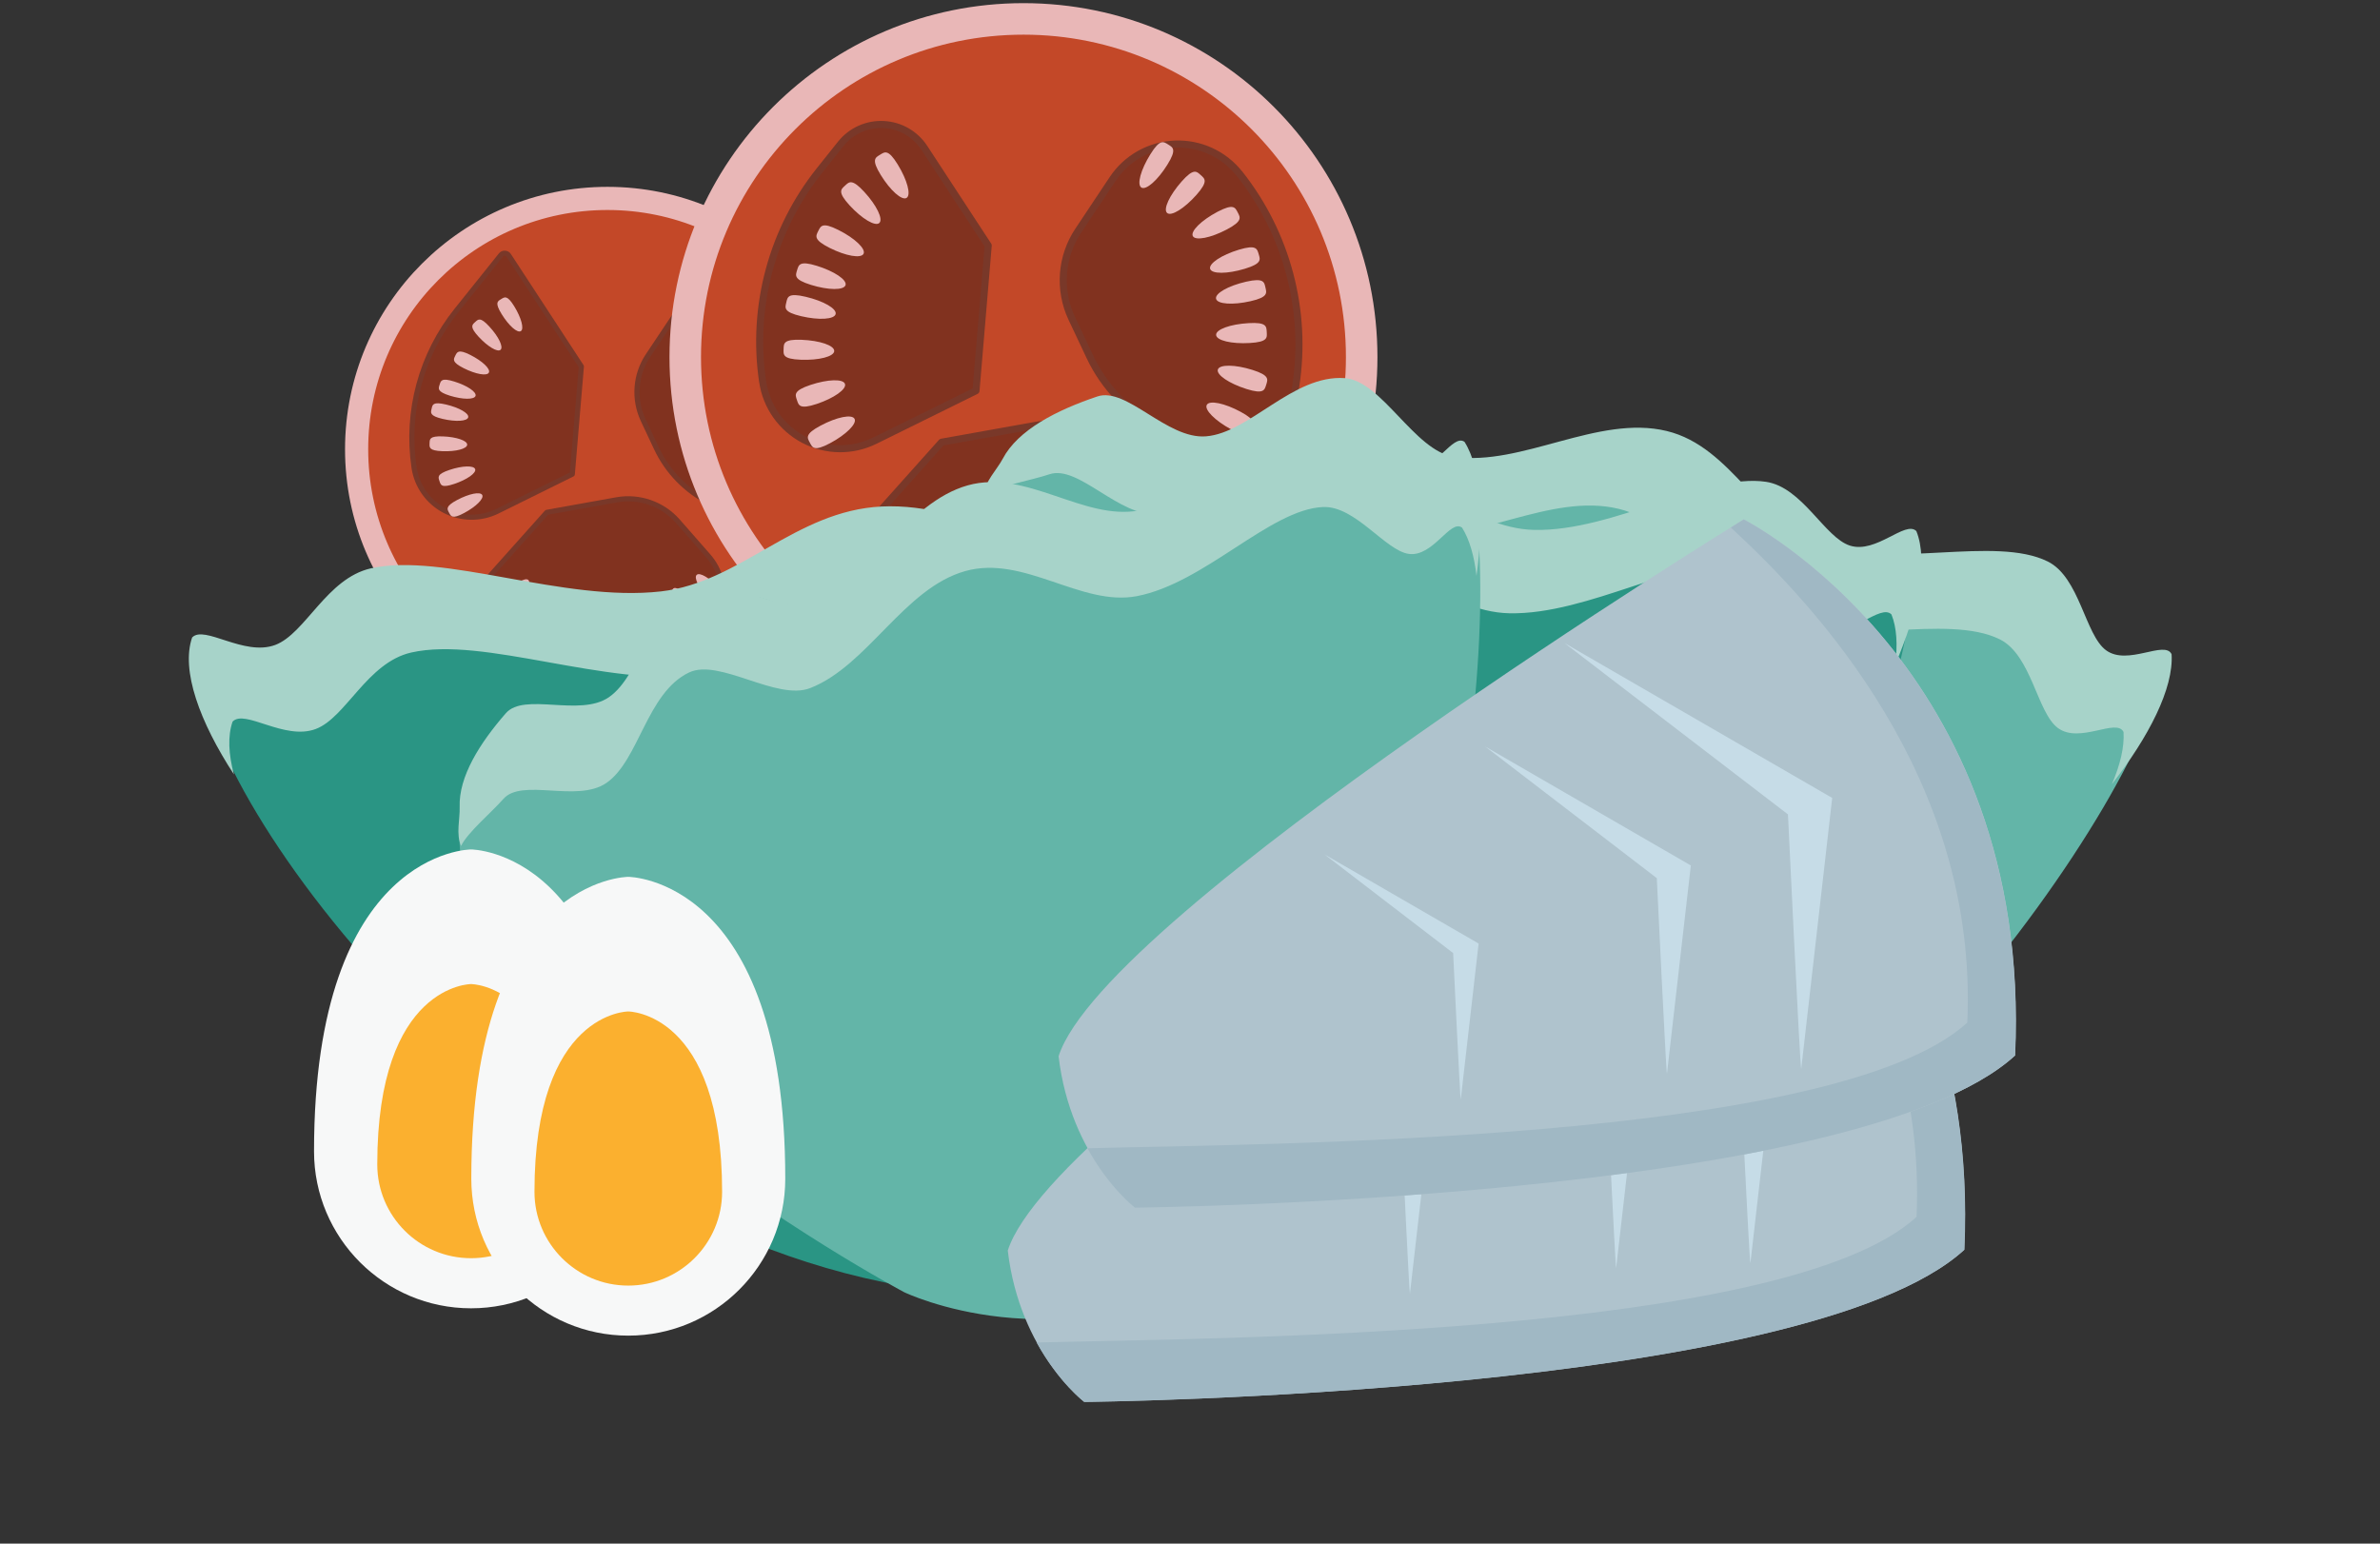 <?xml version="1.0" encoding="UTF-8" standalone="no"?><!DOCTYPE svg PUBLIC "-//W3C//DTD SVG 1.1//EN" "http://www.w3.org/Graphics/SVG/1.1/DTD/svg11.dtd"><svg width="37px" height="24px" version="1.1" xmlns="http://www.w3.org/2000/svg" xmlns:xlink="http://www.w3.org/1999/xlink" xml:space="preserve" xmlns:serif="http://www.serif.com/" style="fill-rule:evenodd;clip-rule:evenodd;stroke-linecap:round;stroke-linejoin:round;stroke-miterlimit:1.5;"><rect width="100%" height="100%" fill="#333333" stroke="none"/><rect id="Tavola-da-disegno7" serif:id="Tavola da disegno7" x="0" y="-2.593" width="36.697" height="26.051" style="fill:none;"/><g><circle cx="9.444" cy="6.985" r="3.9" style="fill:#c34828;stroke:#e9b7b7;stroke-width:0.36px;"/><path d="M8.501,7.966C8.501,7.966 8.009,8.517 7.599,8.975C7.473,9.116 7.422,9.309 7.462,9.494C7.502,9.679 7.629,9.833 7.802,9.909C7.917,9.959 8.038,10.012 8.16,10.066C8.966,10.42 9.883,10.422 10.691,10.072C10.692,10.072 10.692,10.072 10.692,10.072C10.957,9.957 11.152,9.722 11.215,9.44C11.279,9.158 11.203,8.862 11.012,8.645C10.846,8.456 10.679,8.265 10.537,8.103C10.3,7.834 9.939,7.708 9.586,7.771C9.107,7.857 8.501,7.966 8.501,7.966Z" style="fill:#81321f;stroke:#793829;stroke-width:0.08px;"/><path d="M10.205,6.969C10.376,7.333 10.664,7.629 11.022,7.81C11.226,7.913 11.46,8.031 11.677,8.141C11.845,8.226 12.045,8.225 12.213,8.139C12.381,8.052 12.498,7.89 12.526,7.703C12.545,7.579 12.565,7.448 12.585,7.316C12.718,6.446 12.483,5.56 11.937,4.87C11.936,4.87 11.936,4.87 11.936,4.869C11.756,4.642 11.479,4.515 11.19,4.527C10.901,4.539 10.635,4.688 10.474,4.929C10.335,5.139 10.194,5.35 10.074,5.529C9.875,5.827 9.847,6.208 10,6.533C10.066,6.674 10.138,6.826 10.205,6.969Z" style="fill:#81321f;stroke:#793829;stroke-width:0.08px;"/><path d="M9.038,5.698C9.038,5.698 8.144,4.331 7.908,3.97C7.895,3.95 7.873,3.938 7.849,3.937C7.825,3.935 7.802,3.946 7.787,3.965C7.665,4.117 7.386,4.465 7.098,4.825C6.548,5.512 6.308,6.397 6.437,7.268C6.437,7.268 6.437,7.269 6.437,7.269C6.479,7.555 6.656,7.804 6.912,7.938C7.168,8.072 7.473,8.076 7.733,7.948C8.311,7.662 8.897,7.372 8.897,7.372L9.038,5.698Z" style="fill:#81321f;stroke:#793829;stroke-width:0.08px;"/><g><g><path d="M9.239,9.815C9.247,9.604 9.305,9.435 9.368,9.438C9.432,9.44 9.477,9.613 9.469,9.823C9.461,10.034 9.409,10.024 9.346,10.022C9.282,10.019 9.231,10.025 9.239,9.815Z" style="fill:#e9b7b7;"/><path d="M8.273,9.507C8.386,9.329 8.521,9.212 8.575,9.247C8.628,9.281 8.58,9.453 8.467,9.63C8.354,9.808 8.315,9.774 8.261,9.74C8.208,9.706 8.16,9.685 8.273,9.507Z" style="fill:#e9b7b7;"/><path d="M8.775,9.681C8.818,9.474 8.903,9.317 8.965,9.33C9.027,9.343 9.043,9.521 9,9.728C8.957,9.934 8.908,9.916 8.846,9.903C8.784,9.89 8.732,9.887 8.775,9.681Z" style="fill:#e9b7b7;"/><path d="M7.868,9.216C8.013,9.063 8.168,8.974 8.214,9.018C8.26,9.062 8.18,9.221 8.036,9.374C7.891,9.527 7.859,9.486 7.813,9.442C7.766,9.399 7.723,9.369 7.868,9.216Z" style="fill:#e9b7b7;"/></g><g><path d="M11.007,9.295C10.863,9.141 10.784,8.981 10.831,8.938C10.877,8.894 11.031,8.984 11.175,9.138C11.319,9.292 11.276,9.322 11.229,9.365C11.183,9.408 11.151,9.449 11.007,9.295Z" style="fill:#e9b7b7;"/><path d="M10.108,9.764C10.062,9.559 10.074,9.381 10.136,9.366C10.198,9.352 10.286,9.508 10.333,9.713C10.379,9.919 10.327,9.922 10.265,9.936C10.203,9.951 10.155,9.97 10.108,9.764Z" style="fill:#e9b7b7;"/><path d="M10.585,9.53C10.469,9.355 10.417,9.184 10.47,9.148C10.523,9.113 10.661,9.228 10.777,9.403C10.893,9.579 10.846,9.601 10.793,9.636C10.74,9.671 10.701,9.706 10.585,9.53Z" style="fill:#e9b7b7;"/><path d="M9.617,9.846C9.61,9.636 9.656,9.463 9.72,9.461C9.783,9.459 9.84,9.629 9.847,9.839C9.853,10.05 9.802,10.044 9.738,10.046C9.675,10.048 9.623,10.057 9.617,9.846Z" style="fill:#e9b7b7;"/></g></g><g><g><path d="M12.063,6.34C11.858,6.386 11.68,6.374 11.665,6.312C11.651,6.25 11.807,6.162 12.012,6.115C12.218,6.068 12.221,6.12 12.235,6.182C12.25,6.244 12.269,6.293 12.063,6.34Z" style="fill:#e9b7b7;"/><path d="M12.016,7.352C11.815,7.289 11.667,7.188 11.686,7.128C11.705,7.067 11.884,7.069 12.085,7.132C12.286,7.195 12.263,7.242 12.244,7.303C12.225,7.364 12.217,7.415 12.016,7.352Z" style="fill:#e9b7b7;"/><path d="M12.054,6.822C11.844,6.834 11.67,6.793 11.666,6.729C11.663,6.666 11.831,6.604 12.041,6.592C12.251,6.58 12.246,6.632 12.25,6.696C12.253,6.759 12.264,6.81 12.054,6.822Z" style="fill:#e9b7b7;"/><path d="M11.84,7.818C11.654,7.718 11.529,7.591 11.559,7.535C11.589,7.479 11.764,7.515 11.949,7.616C12.135,7.716 12.103,7.758 12.073,7.813C12.043,7.869 12.025,7.918 11.84,7.818Z" style="fill:#e9b7b7;"/></g><g><path d="M11.104,4.766C10.993,4.945 10.858,5.062 10.804,5.029C10.75,4.995 10.797,4.823 10.909,4.644C11.02,4.465 11.06,4.499 11.114,4.533C11.168,4.567 11.216,4.587 11.104,4.766Z" style="fill:#e9b7b7;"/><path d="M11.789,5.513C11.603,5.611 11.428,5.645 11.398,5.589C11.368,5.533 11.496,5.407 11.682,5.309C11.869,5.211 11.886,5.26 11.915,5.316C11.945,5.373 11.976,5.414 11.789,5.513Z" style="fill:#e9b7b7;"/><path d="M11.44,5.113C11.301,5.27 11.149,5.364 11.101,5.322C11.053,5.28 11.128,5.118 11.268,4.96C11.407,4.802 11.441,4.842 11.488,4.884C11.536,4.927 11.58,4.955 11.44,5.113Z" style="fill:#e9b7b7;"/><path d="M11.996,5.966C11.795,6.027 11.616,6.027 11.598,5.966C11.579,5.906 11.728,5.807 11.93,5.746C12.131,5.685 12.139,5.737 12.157,5.797C12.175,5.858 12.198,5.905 11.996,5.966Z" style="fill:#e9b7b7;"/></g></g><g><g><path d="M7.062,5.932C7.263,5.994 7.411,6.094 7.393,6.155C7.374,6.215 7.195,6.214 6.994,6.152C6.793,6.089 6.815,6.042 6.834,5.982C6.853,5.921 6.861,5.869 7.062,5.932Z" style="fill:#e9b7b7;"/><path d="M7.609,5.079C7.752,5.234 7.829,5.395 7.782,5.438C7.736,5.481 7.582,5.389 7.439,5.234C7.297,5.079 7.34,5.05 7.387,5.007C7.434,4.964 7.467,4.923 7.609,5.079Z" style="fill:#e9b7b7;"/><path d="M7.311,5.518C7.499,5.613 7.629,5.736 7.6,5.793C7.572,5.85 7.396,5.819 7.208,5.724C7.02,5.629 7.05,5.587 7.078,5.53C7.107,5.473 7.123,5.424 7.311,5.518Z" style="fill:#e9b7b7;"/><path d="M7.995,4.763C8.105,4.942 8.151,5.115 8.097,5.148C8.043,5.182 7.909,5.063 7.799,4.884C7.688,4.704 7.736,4.684 7.79,4.651C7.845,4.617 7.884,4.583 7.995,4.763Z" style="fill:#e9b7b7;"/></g><g><path d="M7.106,7.774C7.292,7.675 7.467,7.64 7.497,7.696C7.527,7.752 7.4,7.878 7.214,7.977C7.028,8.076 7.011,8.027 6.981,7.971C6.951,7.915 6.92,7.873 7.106,7.774Z" style="fill:#e9b7b7;"/><path d="M6.886,6.785C7.096,6.793 7.265,6.851 7.263,6.914C7.26,6.978 7.087,7.023 6.877,7.015C6.666,7.007 6.676,6.955 6.678,6.892C6.681,6.828 6.675,6.777 6.886,6.785Z" style="fill:#e9b7b7;"/><path d="M6.988,7.306C7.188,7.239 7.366,7.234 7.387,7.294C7.407,7.354 7.261,7.457 7.061,7.524C6.861,7.591 6.852,7.54 6.832,7.479C6.812,7.419 6.788,7.373 6.988,7.306Z" style="fill:#e9b7b7;"/><path d="M6.933,6.289C7.138,6.337 7.293,6.426 7.279,6.488C7.264,6.55 7.086,6.561 6.881,6.513C6.676,6.465 6.695,6.416 6.71,6.354C6.724,6.293 6.728,6.241 6.933,6.289Z" style="fill:#e9b7b7;"/></g></g></g><g><circle cx="15.911" cy="5.552" r="5.258" style="fill:#c34828;stroke:#e9b7b7;stroke-width:0.49px;"/><path d="M14.639,6.875C14.639,6.875 13.98,7.613 13.428,8.229C13.257,8.421 13.188,8.683 13.243,8.934C13.297,9.185 13.469,9.395 13.704,9.498C13.856,9.565 14.017,9.635 14.179,9.706C15.266,10.183 16.502,10.186 17.591,9.715C17.592,9.715 17.592,9.715 17.592,9.714C17.95,9.56 18.213,9.243 18.298,8.862C18.383,8.482 18.282,8.083 18.024,7.79C17.801,7.537 17.577,7.281 17.386,7.064C17.065,6.698 16.576,6.527 16.097,6.614C15.453,6.729 14.639,6.875 14.639,6.875Z" style="fill:#81321f;stroke:#793829;stroke-width:0.11px;"/><path d="M16.941,5.542C17.168,6.026 17.55,6.419 18.027,6.66C18.302,6.799 18.619,6.959 18.912,7.107C19.142,7.223 19.413,7.222 19.641,7.104C19.87,6.987 20.028,6.767 20.067,6.512C20.092,6.348 20.118,6.175 20.145,6C20.324,4.826 20.007,3.632 19.27,2.701C19.27,2.701 19.27,2.701 19.269,2.701C19.027,2.395 18.653,2.224 18.264,2.24C17.874,2.256 17.515,2.457 17.299,2.781C17.112,3.063 16.923,3.345 16.763,3.586C16.493,3.991 16.454,4.507 16.661,4.948C16.751,5.14 16.85,5.348 16.941,5.542Z" style="fill:#81321f;stroke:#793829;stroke-width:0.11px;"/><path d="M15.363,3.817C15.363,3.817 14.822,2.99 14.369,2.298C14.228,2.083 13.993,1.948 13.736,1.936C13.48,1.923 13.233,2.035 13.072,2.235C12.968,2.365 12.858,2.502 12.748,2.641C12.006,3.567 11.683,4.76 11.856,5.934C11.856,5.935 11.856,5.935 11.857,5.935C11.913,6.321 12.152,6.656 12.497,6.837C12.842,7.018 13.254,7.023 13.603,6.85C14.382,6.465 15.173,6.075 15.173,6.075L15.363,3.817Z" style="fill:#81321f;stroke:#793829;stroke-width:0.11px;"/><g><g><path d="M15.633,9.367C15.644,9.084 15.723,8.856 15.808,8.859C15.894,8.862 15.954,9.095 15.944,9.379C15.933,9.663 15.864,9.65 15.778,9.646C15.692,9.643 15.622,9.651 15.633,9.367Z" style="fill:#e9b7b7;"/><path d="M14.331,8.953C14.484,8.713 14.666,8.556 14.738,8.602C14.811,8.647 14.746,8.879 14.593,9.119C14.441,9.359 14.388,9.313 14.316,9.267C14.244,9.221 14.179,9.192 14.331,8.953Z" style="fill:#e9b7b7;"/><path d="M15.008,9.187C15.066,8.909 15.181,8.697 15.265,8.715C15.348,8.732 15.37,8.972 15.312,9.25C15.254,9.528 15.188,9.503 15.104,9.486C15.02,9.469 14.95,9.465 15.008,9.187Z" style="fill:#e9b7b7;"/><path d="M13.786,8.56C13.981,8.354 14.19,8.234 14.252,8.293C14.314,8.352 14.207,8.567 14.011,8.774C13.816,8.98 13.773,8.925 13.711,8.866C13.649,8.807 13.591,8.767 13.786,8.56Z" style="fill:#e9b7b7;"/></g><g><path d="M18.017,8.667C17.823,8.46 17.717,8.244 17.779,8.185C17.842,8.127 18.05,8.248 18.244,8.456C18.438,8.663 18.38,8.703 18.317,8.761C18.254,8.82 18.211,8.875 18.017,8.667Z" style="fill:#e9b7b7;"/><path d="M16.806,9.299C16.743,9.022 16.759,8.782 16.843,8.763C16.927,8.744 17.045,8.954 17.108,9.231C17.171,9.508 17.101,9.513 17.017,9.532C16.934,9.551 16.868,9.576 16.806,9.299Z" style="fill:#e9b7b7;"/><path d="M17.448,8.984C17.292,8.747 17.222,8.517 17.294,8.469C17.365,8.422 17.551,8.576 17.707,8.813C17.864,9.05 17.8,9.079 17.729,9.126C17.657,9.174 17.605,9.221 17.448,8.984Z" style="fill:#e9b7b7;"/><path d="M16.143,9.41C16.134,9.126 16.196,8.894 16.282,8.891C16.367,8.888 16.444,9.117 16.453,9.401C16.462,9.684 16.392,9.676 16.307,9.679C16.221,9.681 16.152,9.694 16.143,9.41Z" style="fill:#e9b7b7;"/></g></g><g><g><path d="M19.441,4.683C19.164,4.746 18.924,4.729 18.905,4.645C18.886,4.562 19.095,4.443 19.372,4.38C19.649,4.317 19.654,4.387 19.673,4.471C19.692,4.554 19.718,4.62 19.441,4.683Z" style="fill:#e9b7b7;"/><path d="M19.378,6.048C19.107,5.962 18.907,5.827 18.933,5.745C18.959,5.664 19.2,5.666 19.47,5.751C19.741,5.836 19.71,5.9 19.685,5.981C19.659,6.063 19.648,6.133 19.378,6.048Z" style="fill:#e9b7b7;"/><path d="M19.429,5.333C19.145,5.35 18.911,5.293 18.906,5.208C18.901,5.122 19.127,5.04 19.411,5.024C19.694,5.007 19.688,5.077 19.693,5.163C19.698,5.248 19.712,5.317 19.429,5.333Z" style="fill:#e9b7b7;"/><path d="M19.14,6.676C18.89,6.541 18.72,6.37 18.761,6.295C18.802,6.219 19.038,6.268 19.288,6.403C19.537,6.538 19.495,6.594 19.454,6.67C19.413,6.745 19.39,6.811 19.14,6.676Z" style="fill:#e9b7b7;"/></g><g><path d="M18.148,2.561C17.998,2.802 17.817,2.961 17.744,2.916C17.671,2.87 17.734,2.638 17.885,2.397C18.035,2.156 18.089,2.202 18.161,2.247C18.234,2.293 18.298,2.32 18.148,2.561Z" style="fill:#e9b7b7;"/><path d="M19.072,3.568C18.821,3.7 18.584,3.746 18.544,3.671C18.505,3.595 18.676,3.426 18.927,3.293C19.179,3.161 19.202,3.227 19.242,3.303C19.281,3.379 19.323,3.436 19.072,3.568Z" style="fill:#e9b7b7;"/><path d="M18.601,3.029C18.413,3.241 18.208,3.368 18.144,3.311C18.08,3.254 18.181,3.036 18.369,2.823C18.557,2.61 18.602,2.664 18.666,2.721C18.73,2.778 18.789,2.816 18.601,3.029Z" style="fill:#e9b7b7;"/><path d="M19.351,4.179C19.079,4.261 18.838,4.262 18.813,4.18C18.789,4.098 18.989,3.964 19.261,3.882C19.533,3.8 19.543,3.87 19.568,3.952C19.592,4.034 19.623,4.097 19.351,4.179Z" style="fill:#e9b7b7;"/></g></g><g><g><path d="M12.699,4.133C12.97,4.217 13.17,4.351 13.145,4.433C13.119,4.515 12.878,4.513 12.607,4.429C12.336,4.345 12.367,4.282 12.392,4.2C12.417,4.119 12.428,4.049 12.699,4.133Z" style="fill:#e9b7b7;"/><path d="M13.436,2.983C13.629,3.192 13.733,3.409 13.67,3.467C13.607,3.525 13.4,3.402 13.208,3.193C13.016,2.983 13.074,2.944 13.137,2.886C13.2,2.828 13.244,2.774 13.436,2.983Z" style="fill:#e9b7b7;"/><path d="M13.035,3.576C13.289,3.703 13.463,3.869 13.425,3.946C13.386,4.022 13.149,3.981 12.895,3.853C12.642,3.725 12.683,3.668 12.721,3.591C12.76,3.515 12.781,3.448 13.035,3.576Z" style="fill:#e9b7b7;"/><path d="M13.956,2.557C14.105,2.799 14.167,3.032 14.094,3.077C14.021,3.122 13.841,2.962 13.692,2.72C13.543,2.478 13.608,2.451 13.681,2.406C13.754,2.361 13.808,2.315 13.956,2.557Z" style="fill:#e9b7b7;"/></g><g><path d="M12.758,6.617C13.009,6.483 13.245,6.436 13.285,6.512C13.325,6.587 13.155,6.757 12.904,6.891C12.653,7.024 12.63,6.958 12.59,6.882C12.549,6.806 12.507,6.75 12.758,6.617Z" style="fill:#e9b7b7;"/><path d="M12.461,5.283C12.745,5.294 12.973,5.372 12.969,5.458C12.966,5.543 12.733,5.604 12.449,5.593C12.165,5.582 12.179,5.513 12.182,5.427C12.185,5.342 12.177,5.272 12.461,5.283Z" style="fill:#e9b7b7;"/><path d="M12.599,5.985C12.869,5.895 13.109,5.888 13.136,5.969C13.164,6.05 12.967,6.19 12.698,6.28C12.428,6.37 12.416,6.3 12.389,6.219C12.362,6.138 12.33,6.075 12.599,5.985Z" style="fill:#e9b7b7;"/><path d="M12.525,4.614C12.802,4.679 13.011,4.799 12.991,4.883C12.971,4.966 12.731,4.981 12.455,4.916C12.178,4.851 12.204,4.786 12.224,4.703C12.243,4.619 12.249,4.549 12.525,4.614Z" style="fill:#e9b7b7;"/></g></g></g><g><g><g><path d="M21.309,20.159C21.309,20.159 29.857,13.507 26.374,10.381C26.012,10.056 25.694,9.509 24.962,9.193C24.433,8.966 23.449,9.658 22.706,9.507C21.875,9.338 21.263,8.336 20.246,8.253C19.517,8.194 18.612,9.173 17.824,9.153C16.476,9.12 15.204,8.126 13.811,8.194C12.477,8.259 11.639,9.372 10.406,9.513C8.904,9.684 7.049,8.898 5.928,9.153C5.248,9.308 4.92,10.166 4.454,10.342C3.971,10.525 3.359,10.027 3.17,10.226C2.692,11.618 7.258,18.612 13.746,19.937C17.44,20.691 21.309,20.159 21.309,20.159Z" style="fill:#2a9584;"/><path d="M3.637,12.041C3.106,11.227 2.81,10.422 2.987,9.911C3.177,9.712 3.793,10.21 4.28,10.027C4.748,9.85 5.079,8.992 5.764,8.837C6.893,8.582 8.762,9.367 10.275,9.195C11.517,9.054 12.361,7.941 13.705,7.875C15.108,7.806 16.389,8.801 17.747,8.833C18.54,8.852 19.452,7.873 20.187,7.932C21.211,8.014 21.827,9.017 22.664,9.185C23.412,9.336 24.403,8.643 24.936,8.871C25.673,9.186 26.175,9.578 26.358,10.058C26.428,10.24 26.44,10.44 26.41,10.652C26.181,10.478 25.897,10.32 25.565,10.178C25.033,9.951 24.041,10.644 23.293,10.493C22.457,10.325 21.84,9.322 20.816,9.24C20.081,9.181 19.17,10.16 18.376,10.141C17.018,10.108 15.738,9.114 14.335,9.183C12.99,9.248 12.146,10.362 10.905,10.503C9.391,10.675 7.523,9.89 6.394,10.145C5.708,10.3 5.378,11.158 4.909,11.334C4.422,11.518 3.807,11.02 3.616,11.219C3.538,11.444 3.552,11.726 3.637,12.041Z" style="fill:#a7d3c9;"/></g><g><path d="M18.28,17.759C18.28,17.759 12.725,9.506 15.927,6.856C16.26,6.58 17.079,6.87 17.684,6.651C18.12,6.494 18.707,7.305 19.286,7.251C19.933,7.19 20.587,6.275 21.354,6.324C21.905,6.358 22.376,7.443 22.961,7.524C23.963,7.664 25.102,6.842 26.117,7.087C27.089,7.322 27.483,8.532 28.365,8.828C29.439,9.19 30.968,8.649 31.744,9.045C32.215,9.285 32.284,10.177 32.592,10.41C32.912,10.654 33.463,10.239 33.563,10.46C33.635,11.899 28.321,20.009 23.263,20.051C19.976,20.078 18.28,17.759 18.28,17.759Z" style="fill:#63b5a8;"/><path d="M32.832,12.192C33.405,11.458 33.794,10.701 33.76,10.171C33.653,9.948 33.079,10.358 32.741,10.11C32.415,9.872 32.332,8.977 31.835,8.73C31.016,8.324 29.42,8.849 28.289,8.473C27.36,8.166 26.933,6.948 25.911,6.701C24.844,6.443 23.658,7.254 22.605,7.102C21.991,7.013 21.484,5.92 20.906,5.879C20.101,5.821 19.426,6.731 18.748,6.784C18.141,6.832 17.516,6.011 17.06,6.164C16.429,6.376 15.825,6.683 15.588,7.134C15.498,7.304 15.309,7.487 15.29,7.7C15.501,7.559 16.03,7.47 16.314,7.374C16.769,7.221 17.395,8.042 18.001,7.994C18.679,7.941 19.354,7.031 20.16,7.089C20.737,7.13 21.244,8.223 21.859,8.312C22.912,8.464 24.097,7.653 25.164,7.911C26.186,8.158 26.614,9.376 27.542,9.683C28.673,10.059 30.27,9.534 31.089,9.94C31.585,10.187 31.668,11.082 31.994,11.32C32.333,11.568 32.906,11.158 33.013,11.381C33.028,11.614 32.961,11.892 32.832,12.192Z" style="fill:#a7d3c9;"/></g><g><path d="M16.621,19.364C16.621,19.364 8.675,13.465 11.082,10.195C11.333,9.855 12.233,9.89 12.769,9.526C13.157,9.264 13.979,9.832 14.539,9.623C15.165,9.39 15.547,8.386 16.324,8.218C16.882,8.097 17.668,8.944 18.274,8.855C19.312,8.704 20.204,7.649 21.286,7.59C22.321,7.534 23.068,8.514 24.032,8.538C25.207,8.566 26.568,7.658 27.456,7.8C27.995,7.886 28.326,8.67 28.7,8.795C29.09,8.926 29.517,8.4 29.681,8.572C30.175,9.848 27.268,18.618 22.25,20.052C18.989,20.984 16.621,19.364 16.621,19.364Z" style="fill:#2a9584;"/><path d="M29.463,10.333C29.817,9.514 29.981,8.725 29.792,8.257C29.62,8.086 29.17,8.613 28.76,8.483C28.367,8.359 28.022,7.576 27.455,7.491C26.522,7.352 25.087,8.265 23.852,8.239C22.839,8.218 22.056,7.24 20.967,7.299C19.83,7.362 18.889,8.419 17.797,8.573C17.159,8.663 16.335,7.819 15.748,7.941C14.93,8.111 14.525,9.117 13.866,9.352C13.277,9.562 12.415,8.996 12.006,9.26C11.441,9.625 10.93,10.068 10.826,10.539C10.787,10.718 10.652,10.934 10.696,11.132C10.864,10.946 11.364,10.72 11.619,10.555C12.027,10.292 12.89,10.858 13.479,10.648C14.138,10.412 14.543,9.407 15.361,9.237C15.947,9.114 16.772,9.959 17.409,9.869C18.501,9.715 19.442,8.657 20.579,8.595C21.669,8.535 22.451,9.514 23.465,9.535C24.7,9.56 26.134,8.647 27.068,8.787C27.634,8.871 27.979,9.654 28.373,9.779C28.782,9.909 29.233,9.381 29.405,9.553C29.488,9.759 29.503,10.027 29.463,10.333Z" style="fill:#a7d3c9;"/></g><g><path d="M14.057,20.091C14.057,20.091 5.973,15.794 7.287,12.17C7.423,11.792 8.197,11.662 8.572,11.21C8.842,10.884 9.669,11.288 10.098,10.982C10.579,10.641 10.678,9.593 11.302,9.287C11.749,9.068 12.608,9.749 13.104,9.553C13.953,9.217 14.475,8.027 15.382,7.772C16.25,7.528 17.105,8.346 17.931,8.194C18.937,8.008 19.891,6.874 20.678,6.851C21.156,6.836 21.613,7.54 21.96,7.594C22.321,7.65 22.566,7.06 22.744,7.197C23.451,8.35 22.947,17.423 19,19.735C16.435,21.238 14.057,20.091 14.057,20.091Z" style="fill:#63b5a8;"/><path d="M22.954,8.953C23.071,8.091 23.034,7.291 22.768,6.87C22.583,6.735 22.319,7.33 21.941,7.279C21.578,7.229 21.109,6.529 20.608,6.55C19.783,6.585 18.767,7.735 17.711,7.936C16.844,8.1 15.959,7.29 15.045,7.546C14.092,7.814 13.529,9.016 12.635,9.365C12.112,9.569 11.221,8.897 10.75,9.123C10.092,9.438 9.973,10.491 9.466,10.84C9.012,11.153 8.151,10.758 7.863,11.09C7.463,11.549 7.128,12.073 7.146,12.551C7.152,12.732 7.086,12.968 7.168,13.152C7.27,12.941 7.644,12.629 7.824,12.423C8.112,12.091 8.973,12.486 9.427,12.173C9.935,11.824 10.053,10.771 10.711,10.456C11.183,10.23 12.074,10.902 12.596,10.698C13.49,10.349 14.053,9.147 15.006,8.879C15.92,8.623 16.805,9.433 17.672,9.269C18.729,9.068 19.744,7.918 20.569,7.883C21.07,7.862 21.539,8.562 21.902,8.612C22.28,8.663 22.545,8.067 22.729,8.203C22.846,8.388 22.919,8.647 22.954,8.953Z" style="fill:#a7d3c9;"/></g></g></g><g><g><path d="M16.858,21.796C16.858,21.796 28.073,21.687 30.539,19.43C30.816,13.367 26.32,11.096 26.32,11.096C26.32,11.096 16.384,17.204 15.667,19.443C15.854,21.035 16.858,21.796 16.858,21.796Z" style="fill:#afc3cd;"/><path d="M16.116,20.873C18.789,20.801 27.743,20.797 29.795,18.92C29.968,15.115 27.413,12.416 26.118,11.223L26.317,11.097C26.317,11.097 30.813,13.368 30.536,19.432C28.07,21.689 16.855,21.797 16.855,21.797C16.855,21.797 16.457,21.495 16.116,20.873Z" style="fill:#a0b8c4;"/><path d="M27.212,19.641L27.695,15.427L23.533,13.019L27.007,15.683C27.007,15.683 27.195,19.643 27.212,19.641Z" style="fill:#c6dce7;"/><path d="M25.125,19.715L25.496,16.477L22.298,14.627L24.968,16.673C24.968,16.673 25.112,19.716 25.125,19.715Z" style="fill:#c6dce7;"/><path d="M21.919,20.117L22.197,17.691L19.801,16.305L21.801,17.838C21.801,17.838 21.909,20.118 21.919,20.117Z" style="fill:#c6dce7;"/></g><g><path d="M17.648,18.775C17.648,18.775 28.862,18.667 31.328,16.41C31.605,10.346 27.109,8.075 27.109,8.075C27.109,8.075 17.174,14.184 16.457,16.422C16.644,18.014 17.648,18.775 17.648,18.775Z" style="fill:#afc3cd;"/><path d="M16.906,17.853C19.579,17.78 28.533,17.777 30.584,15.899C30.758,12.094 28.202,9.395 26.908,8.202L27.107,8.076C27.107,8.076 31.603,10.348 31.325,16.411C28.859,18.668 17.645,18.776 17.645,18.776C17.645,18.776 17.246,18.474 16.906,17.853Z" style="fill:#a0b8c4;"/><path d="M28.002,16.621L28.484,12.406L24.323,9.999L27.796,12.662C27.796,12.662 27.984,16.622 28.002,16.621Z" style="fill:#c6dce7;"/><path d="M25.915,16.695L26.286,13.456L23.088,11.606L25.757,13.653C25.757,13.653 25.902,16.696 25.915,16.695Z" style="fill:#c6dce7;"/><path d="M22.709,17.097L22.987,14.67L20.591,13.284L22.591,14.818C22.591,14.818 22.699,17.098 22.709,17.097Z" style="fill:#c6dce7;"/></g></g><g><path d="M7.323,13.207C7.323,13.207 4.882,13.207 4.882,17.901C4.882,19.248 5.976,20.341 7.323,20.341C8.67,20.341 9.763,19.248 9.763,17.901C9.763,13.207 7.323,13.207 7.323,13.207Z" style="fill:#f7f8f8;"/><path d="M7.323,15.3C7.323,15.3 5.865,15.3 5.865,18.104C5.865,18.909 6.518,19.562 7.323,19.562C8.128,19.562 8.781,18.909 8.781,18.104C8.781,15.3 7.323,15.3 7.323,15.3Z" style="fill:#fbb02f;"/></g><g><path d="M9.767,13.633C9.767,13.633 7.327,13.633 7.327,18.326C7.327,19.673 8.42,20.766 9.767,20.766C11.114,20.766 12.208,19.673 12.208,18.326C12.208,13.633 9.767,13.633 9.767,13.633Z" style="fill:#f7f8f8;"/><path d="M9.767,15.726C9.767,15.726 8.309,15.726 8.309,18.53C8.309,19.334 8.963,19.988 9.767,19.988C10.572,19.988 11.226,19.334 11.226,18.53C11.226,15.726 9.767,15.726 9.767,15.726Z" style="fill:#fbb02f;"/></g></svg>